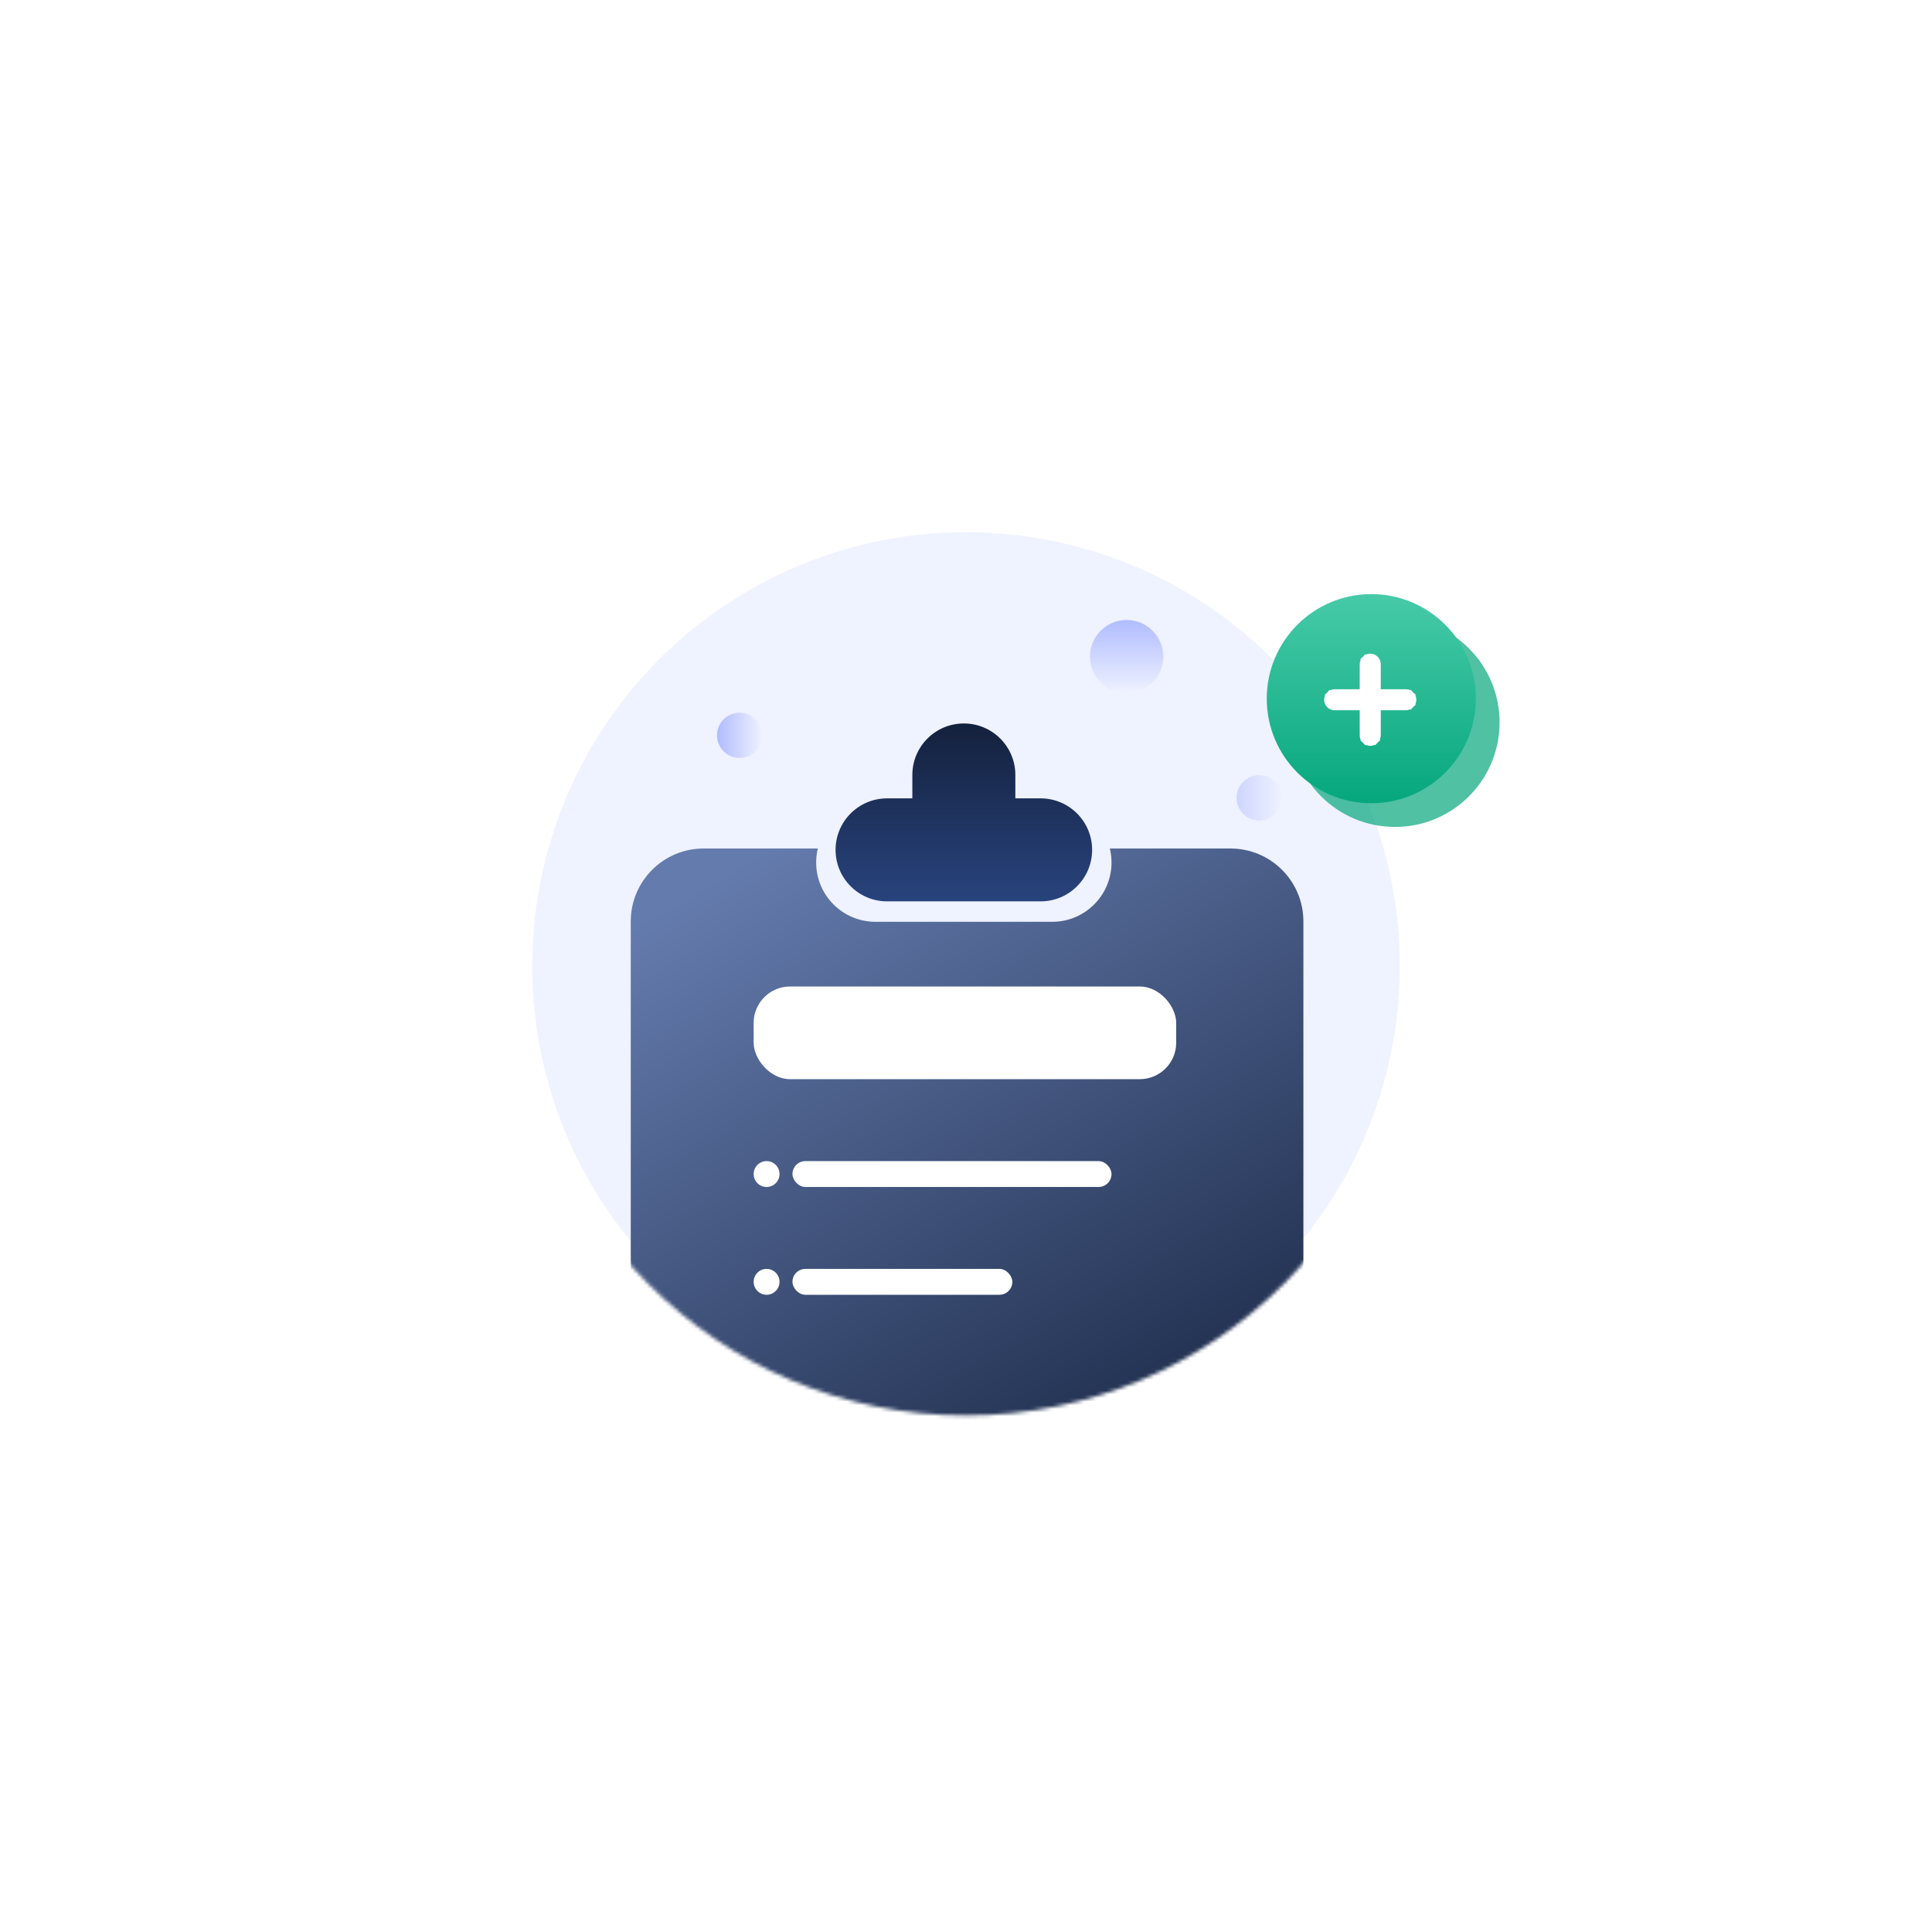 <svg width="530" height="530" viewBox="0 0 530 530" fill="none" xmlns="http://www.w3.org/2000/svg">
<g filter="url(#filter0_f_418_1359)">
<circle cx="265" cy="265" r="114.44" fill="#C1CBFF"/>
</g>
<circle cx="265" cy="265" r="125" fill="#EFF2FF" stroke="white" stroke-width="12"/>
<mask id="mask0_418_1359" style="mask-type:alpha" maskUnits="userSpaceOnUse" x="141" y="141" width="248" height="248">
<circle cx="265" cy="265" r="123.312" fill="white"/>
</mask>
<g mask="url(#mask0_418_1359)">
<path fill-rule="evenodd" clip-rule="evenodd" d="M278.536 219.014H285.471C293.273 219.014 299.598 225.339 299.598 233.141C299.598 240.943 293.273 247.268 285.471 247.268H243.346C235.544 247.268 229.219 240.943 229.219 233.141C229.219 225.339 235.544 219.014 243.346 219.014H250.281L250.281 212.592C250.281 204.79 256.606 198.465 264.408 198.465C272.211 198.465 278.536 204.79 278.536 212.592V219.014Z" fill="url(#paint0_linear_418_1359)"/>
<path fill-rule="evenodd" clip-rule="evenodd" d="M224.352 232.768H193.033C181.988 232.768 173.033 241.722 173.033 252.768V394.926C173.033 405.971 181.987 414.926 193.033 414.926H337.557C348.603 414.926 357.557 405.971 357.557 394.926V252.768C357.557 241.722 348.603 232.768 337.557 232.768H304.463C304.762 234 304.92 235.287 304.92 236.612C304.92 245.594 297.638 252.876 288.656 252.876H240.159C231.177 252.876 223.895 245.594 223.895 236.612C223.895 235.287 224.053 234 224.352 232.768Z" fill="url(#paint1_linear_418_1359)"/>
<rect x="206.745" y="270.619" width="115.919" height="25.431" rx="10" fill="white"/>
<rect x="217.391" y="318.524" width="87.531" height="7.097" rx="3.549" fill="white"/>
<circle cx="210.294" cy="322.072" r="3.549" fill="white"/>
<rect x="217.391" y="348.095" width="60.325" height="7.097" rx="3.549" fill="white"/>
<circle cx="210.294" cy="351.643" r="3.549" fill="white"/>
<circle cx="309.061" cy="180.131" r="10.054" fill="url(#paint2_linear_418_1359)"/>
<circle cx="202.9" cy="201.718" r="6.21" transform="rotate(-90 202.9 201.718)" fill="url(#paint3_linear_418_1359)"/>
<circle cx="345.434" cy="218.869" r="6.21" transform="rotate(-90 345.434 218.869)" fill="url(#paint4_linear_418_1359)"/>
</g>
<g filter="url(#filter1_f_418_1359)">
<circle cx="382.694" cy="198.169" r="28.684" fill="#06A77D" fill-opacity="0.7"/>
</g>
<circle cx="376.188" cy="191.664" r="28.684" fill="url(#paint5_linear_418_1359)"/>
<path d="M364.8 190.625L365.507 191.332L364.8 190.625C364.446 190.979 364.247 191.459 364.247 191.959C364.247 192.46 364.446 192.94 364.8 193.294C365.154 193.648 365.634 193.846 366.134 193.846H374.006V201.718C374.006 202.218 374.204 202.698 374.558 203.052L375.265 202.345L374.558 203.052C374.912 203.406 375.392 203.605 375.893 203.605C376.393 203.605 376.873 203.406 377.227 203.052L376.52 202.345L377.227 203.052C377.581 202.698 377.78 202.218 377.78 201.718V193.846H385.651C386.152 193.846 386.632 193.648 386.986 193.294L386.278 192.587L386.986 193.294C387.339 192.94 387.538 192.46 387.538 191.959C387.538 191.459 387.339 190.979 386.986 190.625L386.278 191.332L386.986 190.625C386.632 190.271 386.152 190.072 385.651 190.072H377.78V182.201C377.78 181.7 377.581 181.22 377.227 180.866C376.873 180.513 376.393 180.314 375.893 180.314C375.392 180.314 374.912 180.513 374.558 180.866L375.265 181.574L374.558 180.866C374.204 181.22 374.006 181.7 374.006 182.201V190.072H366.134C365.634 190.072 365.154 190.271 364.8 190.625Z" fill="white" stroke="white" stroke-width="2"/>
<defs>
<filter id="filter0_f_418_1359" x="0.56" y="0.56" width="528.88" height="528.88" filterUnits="userSpaceOnUse" color-interpolation-filters="sRGB">
<feFlood flood-opacity="0" result="BackgroundImageFix"/>
<feBlend mode="normal" in="SourceGraphic" in2="BackgroundImageFix" result="shape"/>
<feGaussianBlur stdDeviation="75" result="effect1_foregroundBlur_418_1359"/>
</filter>
<filter id="filter1_f_418_1359" x="314.01" y="129.485" width="137.368" height="137.368" filterUnits="userSpaceOnUse" color-interpolation-filters="sRGB">
<feFlood flood-opacity="0" result="BackgroundImageFix"/>
<feBlend mode="normal" in="SourceGraphic" in2="BackgroundImageFix" result="shape"/>
<feGaussianBlur stdDeviation="20" result="effect1_foregroundBlur_418_1359"/>
</filter>
<linearGradient id="paint0_linear_418_1359" x1="264.408" y1="198.465" x2="264.408" y2="247.268" gradientUnits="userSpaceOnUse">
<stop stop-color="#14213D"/>
<stop offset="1" stop-color="#28437D"/>
</linearGradient>
<linearGradient id="paint1_linear_418_1359" x1="187.227" y1="246.37" x2="301.668" y2="442.131" gradientUnits="userSpaceOnUse">
<stop stop-color="#647BAD"/>
<stop offset="1" stop-color="#14213D"/>
</linearGradient>
<linearGradient id="paint2_linear_418_1359" x1="309.061" y1="170.077" x2="309.061" y2="190.185" gradientUnits="userSpaceOnUse">
<stop stop-color="#B0BCFF"/>
<stop offset="1" stop-color="#B0BCFF" stop-opacity="0"/>
</linearGradient>
<linearGradient id="paint3_linear_418_1359" x1="202.9" y1="195.508" x2="202.9" y2="207.928" gradientUnits="userSpaceOnUse">
<stop stop-color="#B0BCFF"/>
<stop offset="1" stop-color="#B0BCFF" stop-opacity="0"/>
</linearGradient>
<linearGradient id="paint4_linear_418_1359" x1="345.434" y1="212.659" x2="345.434" y2="225.079" gradientUnits="userSpaceOnUse">
<stop stop-color="#B0BCFF" stop-opacity="0.53"/>
<stop offset="1" stop-color="#B0BCFF" stop-opacity="0"/>
</linearGradient>
<linearGradient id="paint5_linear_418_1359" x1="376.188" y1="162.98" x2="376.188" y2="220.348" gradientUnits="userSpaceOnUse">
<stop stop-color="#47CAA8"/>
<stop offset="1" stop-color="#06A77D"/>
</linearGradient>
</defs>
</svg>
